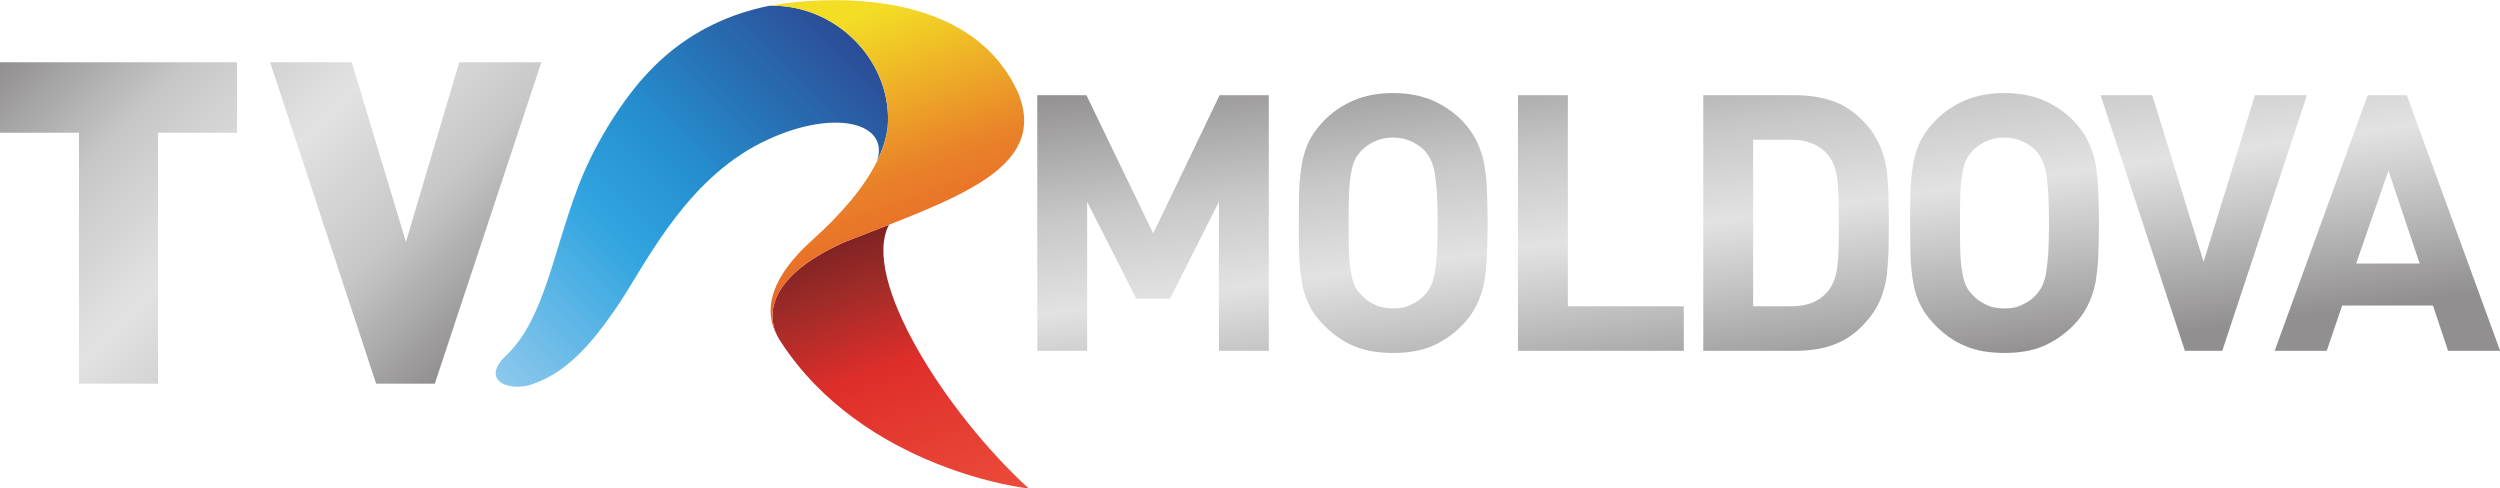 <svg Googl="true" version="1.1" viewBox="0 0 1843.2 360" xmlns="http://www.w3.org/2000/svg">
 <defs>
  <linearGradient id="j" x2="1" gradientTransform="matrix(-41.263,41.263,41.263,41.263,106.11,743.9)" gradientUnits="userSpaceOnUse">
   <stop stop-color="#918f90" offset="0"/>
   <stop stop-color="#c8c7c7" offset=".25"/>
   <stop stop-color="#e2e2e2" offset=".5"/>
   <stop stop-color="#c8c7c7" offset=".75"/>
   <stop stop-color="#918f90" offset="1"/>
  </linearGradient>
  <linearGradient id="g" x2="1" gradientTransform="matrix(-41.301,113.47,113.47,41.301,447.78,63.584)" gradientUnits="userSpaceOnUse">
   <stop stop-color="#eb4c3a" offset="0"/>
   <stop stop-color="#df2e2a" offset=".545"/>
   <stop stop-color="#9e2b28" offset=".837"/>
   <stop stop-color="#802323" offset="1"/>
  </linearGradient>
  <linearGradient id="h" x2="1" gradientTransform="matrix(37.917,-104.17,-104.17,-37.917,502.86,301.9)" gradientUnits="userSpaceOnUse">
   <stop stop-color="#f3dd25" offset="0"/>
   <stop stop-color="#e98329" offset=".584"/>
   <stop stop-color="#e85f2a" offset="1"/>
  </linearGradient>
  <linearGradient id="f" x2="1" gradientTransform="matrix(142.68,142.68,142.68,-142.68,270.04,168.28)" gradientUnits="userSpaceOnUse">
   <stop stop-color="#8dc8ec" offset="0"/>
   <stop stop-color="#31a5e0" offset=".376"/>
   <stop stop-color="#258fcf" offset=".579"/>
   <stop stop-color="#2b4c96" offset="1"/>
  </linearGradient>
  <linearGradient id="i" x1="232.43" x2="239.83" y1="5.193" y2="58.693" gradientTransform="matrix(5.405 0 0 5.405 -56.676 -20.397)" gradientUnits="userSpaceOnUse">
   <stop stop-color="#918f90" offset="0"/>
   <stop stop-color="#c8c7c7" offset=".323"/>
   <stop stop-color="#e2e2e2" offset=".559"/>
   <stop stop-color="#c8c7c7" offset=".711"/>
   <stop stop-color="#918f90" offset="1"/>
  </linearGradient>
 </defs>
 <g transform="matrix(6.756 0 0 -6.756 -383.05 5295.4)">
  <path d="m106.81 777.01-5.812-19.605-5.913 19.605h-8.914l11.576-35.073h6.402l11.626 35.073zm-50.113 0v-7.685h8.62v-27.388h8.623v27.388h8.62v7.685z" fill="url(#j)"/>
 </g>
 <g transform="matrix(1.059 0 0 1.059 707.24 150.05)" stroke-width="5.105">
  <g transform="matrix(1.692,0,0,-1.706,-834.67,352.8)">
   <g stroke-width="5.105">
    <g stroke-width="5.105">
     <g stroke-width="5.105">
      <path d="m415.26 287.52c-17.301-3.434-31.275-10.636-42.54-20.195-3.241-2.75-6.252-5.706-9.058-8.813-10.426-11.516-21.202-28.982-27.42-45.465-10.434-27.634-13.883-53.58-29.362-68.251-11.558-10.779 2.668-15.469 12.02-11.237 11.056 4.104 21.307 12.593 35.218 33.579 11.794 18.128 28.465 51.423 60.728 65.895 27.432 12.463 49.909 6.725 44.629-8.97 2.303 4.675 3.859 9.383 4.396 14.062 2.039 25.924-20.201 49.405-47.517 49.408-0.366 0-0.728-5e-3 -1.094-0.013" fill="url(#f)"/>
     </g>
    </g>
   </g>
  </g>
  <g transform="matrix(1.692,0,0,-1.706,-834.67,352.8)">
   <g stroke-width="5.105">
    <g stroke-width="5.105">
     <g stroke-width="5.105">
      <path d="m445.79 190.94c-34.002-15.241-30.526-31.643-27.534-37.795 0.682-1.39 1.253-2.228 1.302-2.297 34.247-52.713 102.08-60.499 102.3-60.3-34.21 30.996-69.216 85.624-57.439 107.6-5.998-2.328-12.25-4.709-18.629-7.206" fill="url(#g)"/>
     </g>
    </g>
   </g>
  </g>
  <g transform="matrix(1.692,0,0,-1.706,-834.67,352.8)">
   <g stroke-width="5.105">
    <g stroke-width="5.105">
     <g stroke-width="5.105">
      <path d="m415.26 287.52c27.815 0.637 50.677-23.124 48.611-49.395-0.537-4.679-2.093-9.387-4.396-14.062-5.44-11.01-15.124-21.823-25.972-31.568-22.624-19.835-18.518-33.38-15.239-39.363-2.996 6.147-6.488 22.559 27.53 37.806 45.45 17.784 84.356 29.604 71.839 60.832-14.408 31.953-50.358 38.016-75.565 38.016-15.413 0-26.808-2.266-26.808-2.266" fill="url(#h)"/>
     </g>
    </g>
   </g>
  </g>
 </g>
 <path d="m1027.2 68.598c-11.116 0-20.646 1.859-28.85 5.299-8.204 3.441-15.352 8.205-21.704 14.557-4.764 4.764-8.469 9.793-11.116 14.821-2.647 5.293-4.505 10.845-5.563 16.932-1.059 6.088-1.847 12.711-2.111 19.856-0.265 7.411-0.264 15.344-0.264 24.343 0 8.998-9.2e-4 17.207 0.264 24.354 0.265 7.411 1.053 14.022 2.111 20.11 1.059 6.088 2.917 11.65 5.563 16.679 2.647 5.293 6.352 10.057 11.116 14.821 6.352 6.352 13.499 11.38 21.704 14.821 8.204 3.441 17.734 5.025 28.85 5.025 10.851 0 20.382-1.584 28.587-5.025 7.94-3.441 15.341-8.469 21.693-14.821 4.764-4.764 8.205-9.528 10.852-14.821 2.647-5.029 4.504-10.592 5.827-16.679 1.059-6.087 1.857-12.699 2.122-20.11 0.265-7.146 0.528-15.355 0.528-24.354 0-8.999-0.264-16.932-0.528-24.343-0.265-7.146-1.063-13.769-2.122-19.856-1.323-6.088-3.18-11.639-5.827-16.932-2.647-5.029-6.088-10.057-10.852-14.821-6.352-6.352-13.753-11.117-21.693-14.557-8.204-3.441-17.735-5.299-28.587-5.299zm450.72 0c-11.116 0-20.646 1.859-28.85 5.299-8.204 3.441-15.352 8.205-21.704 14.557-4.764 4.764-8.469 9.793-11.116 14.821-2.647 5.293-4.505 10.845-5.563 16.932-1.059 6.088-1.847 12.711-2.111 19.856-0.265 7.411-0.264 15.344-0.264 24.343 0 8.998-1e-3 17.207 0.264 24.354 0.265 7.411 1.053 14.022 2.111 20.11 1.059 6.088 2.917 11.65 5.563 16.679 2.647 5.293 6.352 10.057 11.116 14.821 6.352 6.352 13.499 11.38 21.704 14.821 8.204 3.441 17.734 5.025 28.85 5.025 10.851 0 20.371-1.584 28.576-5.025 7.94-3.441 15.352-8.469 21.704-14.821 4.764-4.764 8.205-9.528 10.852-14.821 2.647-5.029 4.504-10.592 5.827-16.679 1.059-6.087 1.847-12.699 2.111-20.11 0.265-7.146 0.528-15.355 0.528-24.354 0-8.999-0.264-16.932-0.528-24.343-0.265-7.146-1.053-13.769-2.111-19.856-1.323-6.088-3.18-11.639-5.827-16.932-2.647-5.029-6.088-10.057-10.852-14.821-6.352-6.352-13.764-11.117-21.704-14.557-8.205-3.441-17.725-5.299-28.576-5.299zm-713.17 1.594v188.44h36.788v-109.84l36.25 71.468h24.881l35.997-71.468v109.84h36.788v-188.44h-36.261l-48.96 101.89-49.235-101.89h-36.25zm354.41 0v188.44h122.27v-32.82h-85.483v-155.62h-36.788zm136.63 0v188.44h68.014c12.704 0 23.82-2.119 33.084-6.619 8.998-4.235 16.944-11.384 23.826-20.912 2.647-3.97 5.031-8.2 6.619-12.699 1.588-4.499 2.911-9.528 3.705-14.821 0.529-5.293 1.055-11.383 1.32-17.734 0-6.352 0.264-13.5 0.264-21.44 0-7.675-0.264-14.814-0.264-21.165-0.265-6.352-0.79-12.441-1.32-17.734-0.794-5.293-2.117-10.322-3.705-14.821-1.588-4.499-3.972-8.739-6.619-12.974-6.881-9.528-14.827-16.413-23.826-20.912-9.263-4.235-20.38-6.609-33.084-6.609h-68.014zm292.91 0 62.199 188.44h27.531l62.464-188.44h-38.383l-37.845 122.8-37.845-122.8h-38.119zm196.92 0-68.544 188.44h38.372l11.38-33.347h66.96l11.116 33.347h38.383l-68.814-188.44h-28.85zm-718.46 31.225c5.029 0 9.521 1.061 13.491 2.913 3.97 1.853 7.413 4.235 10.06 7.147 1.588 2.117 3.174 4.237 4.233 6.619s2.119 5.552 2.914 9.258c0.529 3.97 1.065 8.998 1.594 14.821 0.265 5.823 0.528 13.233 0.528 22.232 0 8.999-0.264 16.673-0.528 22.495-0.529 5.823-1.065 10.852-1.594 14.557-0.794 3.705-1.855 6.886-2.914 9.268-1.059 2.382-2.645 4.502-4.233 6.355-2.647 3.176-6.09 5.558-10.06 7.411-3.97 2.117-8.462 2.903-13.491 2.903-5.293 0-9.795-0.786-13.766-2.903-3.97-1.853-7.413-4.234-10.06-7.411-1.853-1.853-3.438-3.973-4.497-6.355-1.059-2.382-2.12-5.563-2.65-9.268-0.794-3.705-1.319-8.734-1.583-14.557-0.265-5.823-0.264-13.497-0.264-22.495 0-8.998-9.2e-4 -16.409 0.264-22.232 0.265-5.823 0.789-10.851 1.583-14.821 0.529-3.705 1.591-6.876 2.65-9.258 1.059-2.382 2.644-4.502 4.497-6.619 2.647-2.911 6.09-5.294 10.06-7.147 3.97-1.853 8.472-2.913 13.766-2.913zm450.72 0c5.029 0 9.521 1.061 13.491 2.913 3.97 1.853 7.413 4.235 10.06 7.147 1.588 2.117 3.174 4.237 4.233 6.619 1.059 2.382 2.119 5.552 2.913 9.258 0.529 3.97 1.054 8.998 1.583 14.821 0.265 5.823 0.528 13.233 0.528 22.232 0 8.999-0.264 16.673-0.528 22.495-0.529 5.823-1.054 10.852-1.583 14.557-0.794 3.705-1.855 6.886-2.913 9.268-1.059 2.382-2.645 4.502-4.233 6.355-2.647 3.176-6.09 5.558-10.06 7.411-3.97 2.117-8.462 2.903-13.491 2.903-5.293 0-9.795-0.786-13.766-2.903-3.97-1.853-7.413-4.234-10.06-7.411-1.853-1.853-3.438-3.973-4.497-6.355-1.059-2.382-2.12-5.563-2.65-9.268-0.794-3.705-1.319-8.734-1.583-14.557-0.265-5.823-0.264-13.497-0.264-22.495 0-8.998-1e-3 -16.409 0.264-22.232 0.265-5.823 0.789-10.851 1.583-14.821 0.529-3.705 1.591-6.876 2.65-9.258 1.059-2.382 2.644-4.502 4.497-6.619 2.647-2.911 6.09-5.294 10.06-7.147 3.97-1.853 8.472-2.913 13.766-2.913zm-185.33 1.594h28.059c12.175 0 21.168 3.968 27.52 11.644 1.588 2.117 2.91 4.5 3.969 7.147 1.059 2.647 1.856 6.08 2.386 9.785 0.529 3.705 0.791 8.472 1.056 13.766 0 5.293 0.264 11.644 0.264 19.054 0 7.411-0.264 14.035-0.264 19.329-0.265 5.293-0.526 10.05-1.056 13.755-0.529 3.705-1.327 6.886-2.386 9.533-1.059 2.647-2.381 5.029-3.969 7.147-6.352 7.94-15.345 11.644-27.52 11.644h-28.059v-122.8zm468.39 22.759 23.034 68.544h-46.849l23.815-68.544z" fill="url(#i)" stroke-width="5.405"/>
</svg>
